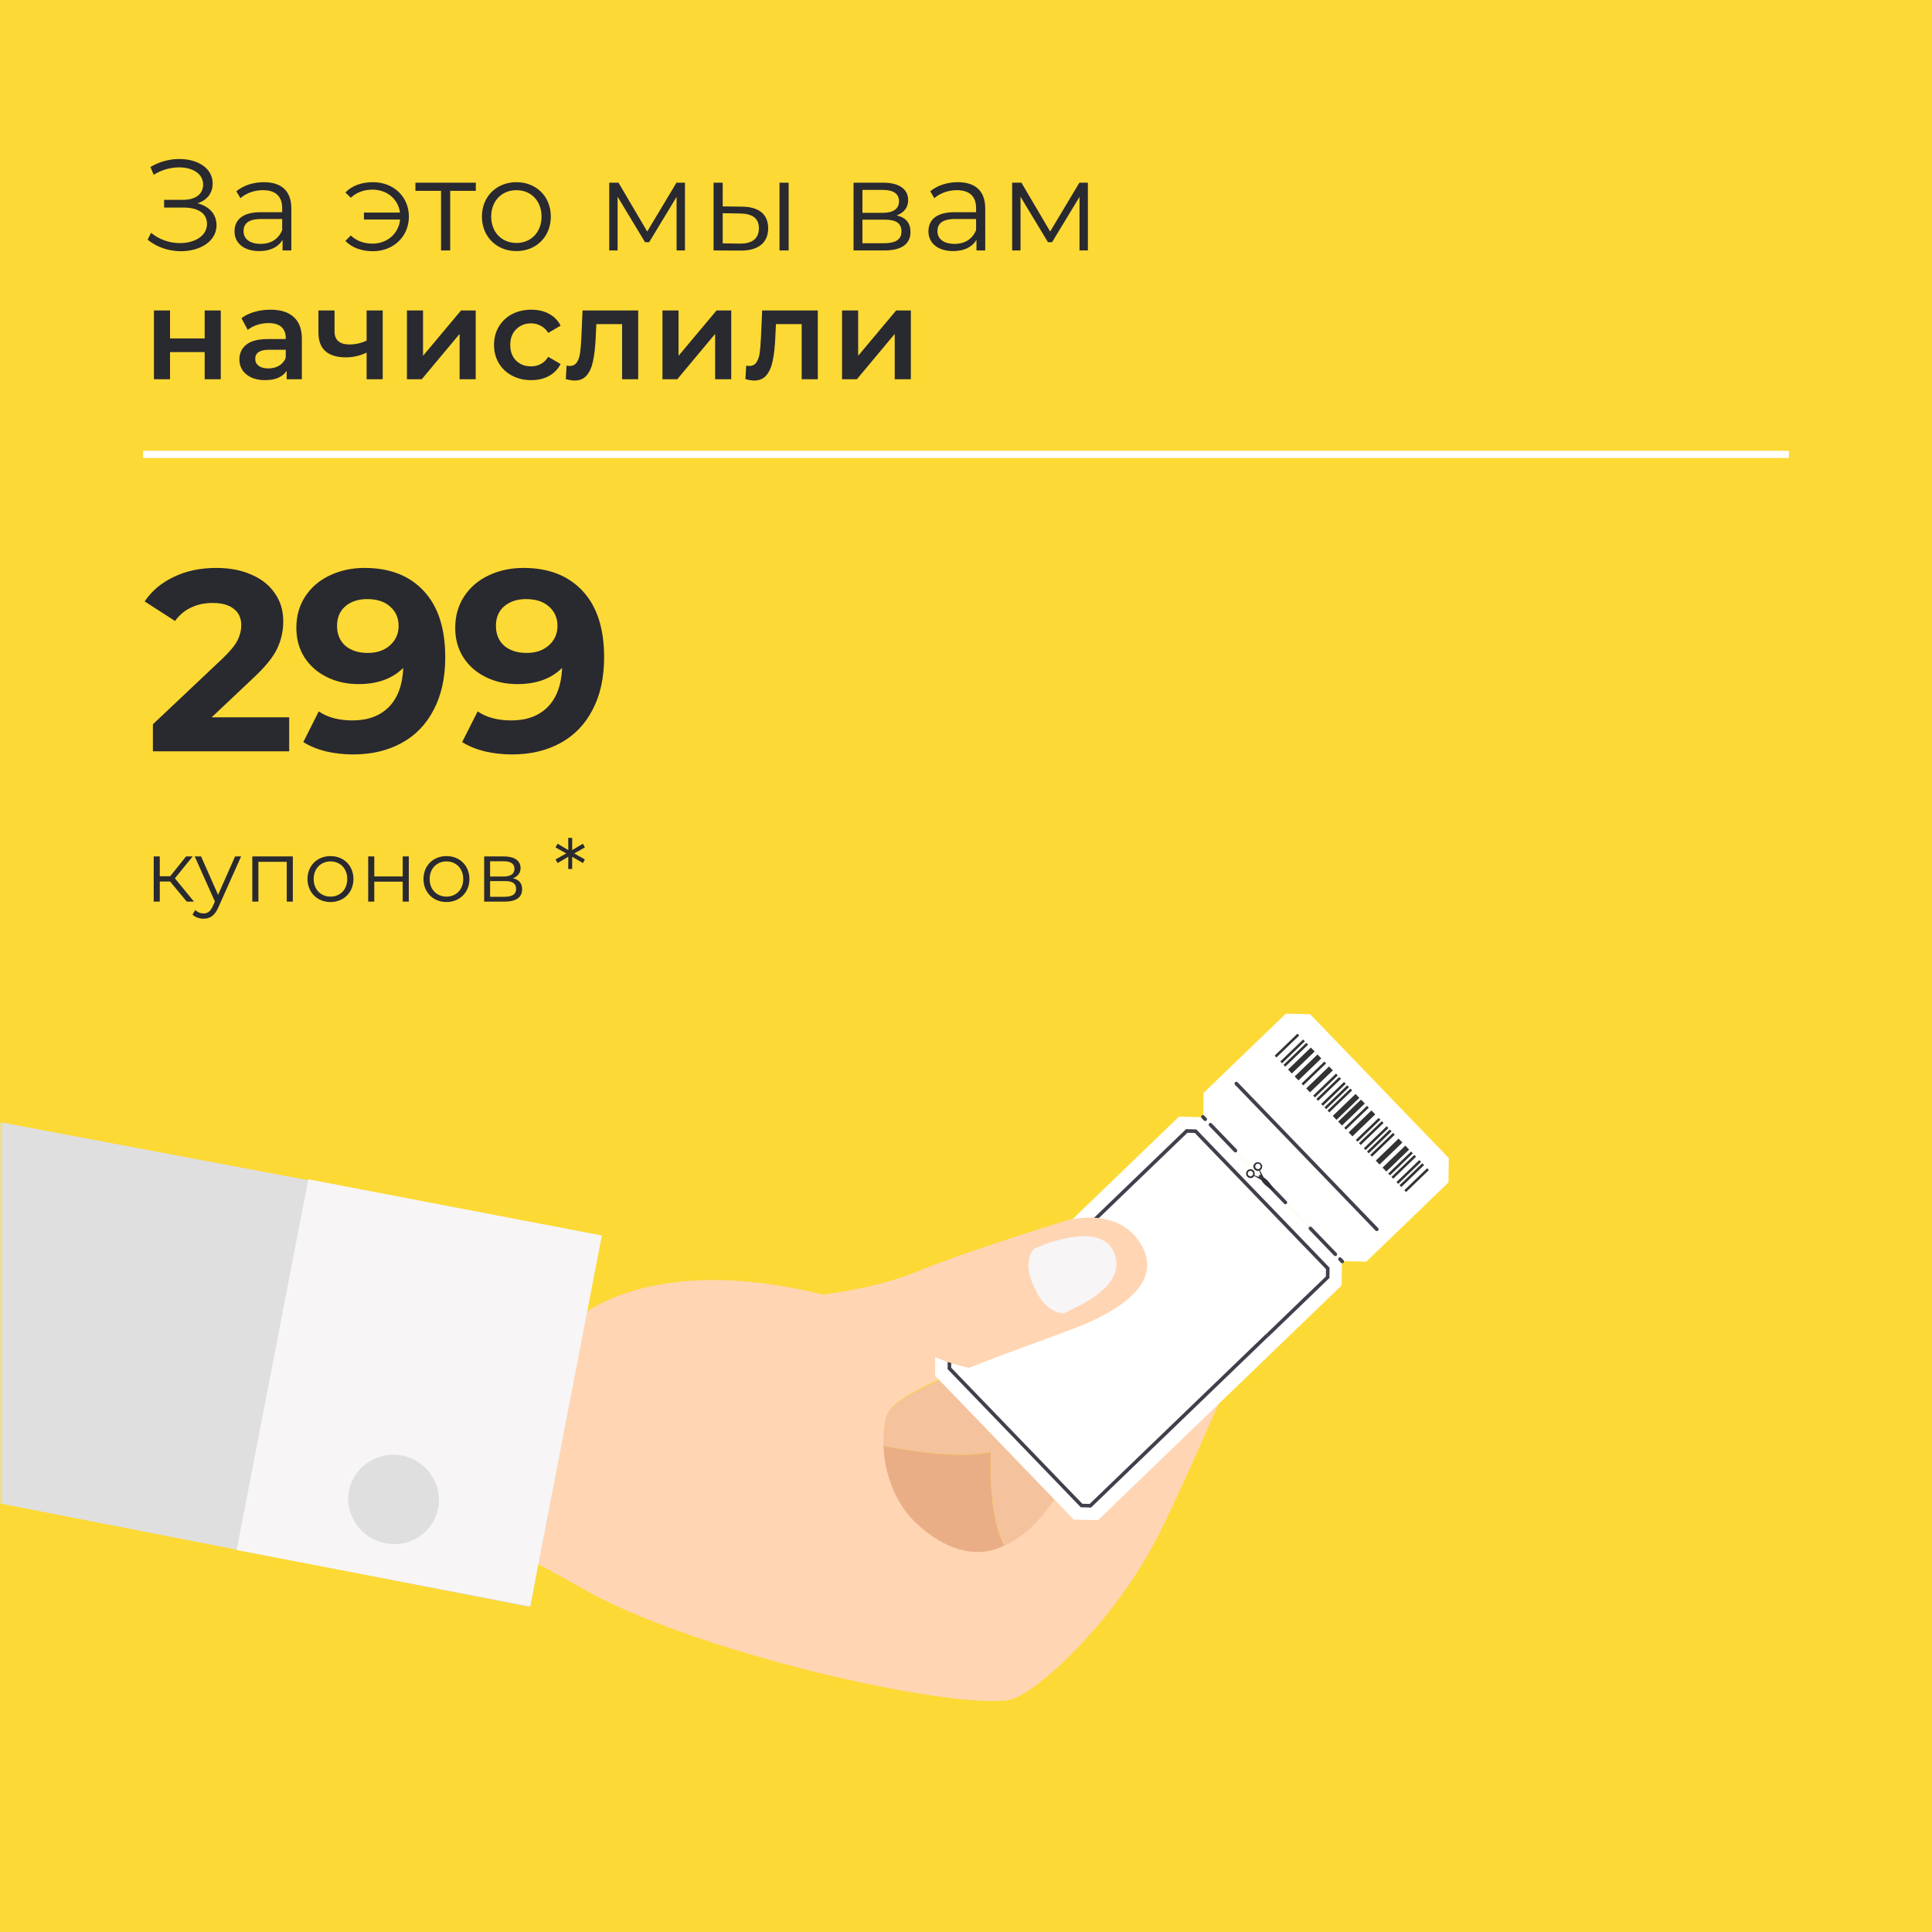 <svg width="270" height="270" viewBox="0 0 270 270" fill="none" xmlns="http://www.w3.org/2000/svg">
<rect width="270" height="270" fill="#FDD935"/>
<mask id="mask0" mask-type="alpha" maskUnits="userSpaceOnUse" x="0" y="0" width="270" height="270">
<rect width="270" height="270" fill="#D935FD"/>
</mask>
<g mask="url(#mask0)">
<path d="M48.601 203.976L48.661 167.932L80.317 184.622C80.317 184.622 89.998 174.722 115.075 180.937C115.075 180.937 122.48 180.098 128.277 177.706C134.182 175.247 145.493 171.688 148.926 170.611C152.428 169.641 157.551 169.767 159.831 174.505C162.003 179.311 156.58 182.521 152.48 184.462C148.27 186.471 126.086 193.317 124.118 197.387C122.869 199.961 123.085 208.379 128.309 212.943C133.534 217.507 139.8 219.175 146.364 210.607C152.818 202.106 156.94 186.649 161.531 180.954C166.23 175.191 174.038 175.453 177.831 178.503C177.831 178.503 168.319 201.502 162.156 214.023C155.844 226.786 144.358 237.205 140.799 237.61C132.094 238.804 96.559 230.818 81.194 221.886C69.606 215.265 54.085 208.23 48.601 203.976Z" fill="#FFD5B3"/>
<path d="M140.401 216C137.956 211.492 138.503 202.874 138.503 202.874C133.352 204.103 123.507 202.065 123.507 202.065C123.478 200.126 123.587 198.402 124.073 197.5C124.935 195.762 129.462 193.564 134.633 191.418C141.616 191.615 148.618 192.552 150.758 193.035C152.54 193.437 153.749 193.894 154.62 195.011C152.202 200.722 149.635 206.675 146.316 210.987C144.433 213.506 142.283 215.137 140.401 216Z" fill="#F4C29D"/>
<path d="M138.469 202.897C138.469 202.897 137.922 211.506 140.365 216.011C136.06 218.072 131.875 216.3 128.294 213.101C125.099 210.266 123.724 206.003 123.478 202.546C123.696 202.411 123.27 202.223 123.488 202.088C125.912 202.544 134.184 204.044 138.469 202.897Z" fill="#EAAE86"/>
<g clip-path="url(#clip0)">
<path d="M190.931 176.325L202.427 165.245C202.444 163.912 202.453 163.18 202.469 161.847L183.094 141.742C181.761 141.709 181.03 141.691 179.697 141.658L168.2 152.737C168.183 154.07 168.174 154.802 168.158 156.136L187.533 176.241C188.866 176.274 189.611 176.279 190.931 176.325Z" fill="white"/>
<path d="M181.404 143.112L176.774 147.574L196.407 167.947L201.037 163.485L181.404 143.112Z" fill="white"/>
<path d="M198.774 162.566L195.585 165.639L195.831 165.893L199.019 162.821L198.774 162.566Z" fill="#333333"/>
<path d="M199.445 163.263L196.256 166.336L196.502 166.59L199.69 163.518L199.445 163.263Z" fill="#333333"/>
<path d="M198.348 162.123L195.159 165.195L195.404 165.45L198.593 162.377L198.348 162.123Z" fill="#333333"/>
<path d="M197.651 161.4L194.462 164.473L194.708 164.727L197.896 161.655L197.651 161.4Z" fill="#333333"/>
<path d="M197.199 160.931L194.011 164.004L194.256 164.258L197.444 161.186L197.199 160.931Z" fill="#333333"/>
<path d="M194.682 158.32L191.494 161.393L191.739 161.647L194.927 158.574L194.682 158.32Z" fill="#333333"/>
<path d="M194.23 157.851L191.042 160.924L191.287 161.178L194.476 158.106L194.23 157.851Z" fill="#333333"/>
<path d="M193.791 157.396L190.603 160.469L190.848 160.723L194.037 157.651L193.791 157.396Z" fill="#333333"/>
<path d="M193.107 156.685L189.919 159.758L190.164 160.012L193.353 156.94L193.107 156.685Z" fill="#333333"/>
<path d="M192.668 156.23L189.48 159.303L189.725 159.557L192.914 156.485L192.668 156.23Z" fill="#333333"/>
<path d="M188.718 152.131L185.53 155.203L185.775 155.458L188.963 152.385L188.718 152.131Z" fill="#333333"/>
<path d="M188.28 151.675L185.091 154.748L185.337 155.003L188.525 151.93L188.28 151.675Z" fill="#333333"/>
<path d="M187.828 151.207L184.639 154.279L184.884 154.534L188.073 151.461L187.828 151.207Z" fill="#333333"/>
<path d="M187.157 150.511L183.969 153.584L184.214 153.838L187.402 150.766L187.157 150.511Z" fill="#333333"/>
<path d="M186.705 150.043L183.517 153.115L183.762 153.37L186.951 150.297L186.705 150.043Z" fill="#333333"/>
<path d="M182.561 145.742L179.373 148.814L179.618 149.069L182.807 145.996L182.561 145.742Z" fill="#333333"/>
<path d="M182.11 145.273L178.921 148.346L179.167 148.6L182.355 145.528L182.11 145.273Z" fill="#333333"/>
<path d="M185.079 148.355L181.89 151.428L182.135 151.682L185.324 148.61L185.079 148.355Z" fill="#333333"/>
<path d="M181.322 144.457L178.134 147.529L178.379 147.784L181.567 144.711L181.322 144.457Z" fill="#333333"/>
<path d="M191.042 154.543L187.854 157.615L188.099 157.87L191.287 154.797L191.042 154.543Z" fill="#333333"/>
<path d="M196.399 160.101L193.21 163.174L193.74 163.723L196.928 160.65L196.399 160.101Z" fill="#333333"/>
<path d="M191.662 155.185L188.474 158.258L189.003 158.807L192.191 155.734L191.662 155.185Z" fill="#333333"/>
<path d="M190.203 153.672L187.015 156.744L187.544 157.293L190.732 154.221L190.203 153.672Z" fill="#333333"/>
<path d="M189.441 152.881L186.253 155.953L186.782 156.502L189.971 153.43L189.441 152.881Z" fill="#333333"/>
<path d="M185.737 149.037L182.549 152.109L183.078 152.659L186.266 149.586L185.737 149.037Z" fill="#333333"/>
<path d="M184.124 147.363L180.936 150.436L181.465 150.985L184.653 147.912L184.124 147.363Z" fill="#333333"/>
<path d="M183.194 146.398L180.006 149.471L180.535 150.02L183.723 146.947L183.194 146.398Z" fill="#333333"/>
<path d="M195.456 159.123L192.268 162.195L192.797 162.744L195.986 159.672L195.456 159.123Z" fill="#333333"/>
<path d="M192.411 171.799L172.778 151.426" stroke="#40404C" stroke-width="0.5" stroke-miterlimit="10" stroke-linecap="round" stroke-linejoin="round"/>
<path d="M187.491 179.64L153.451 212.444C152.118 212.411 151.386 212.393 150.053 212.36L130.678 192.255C130.694 190.922 130.703 190.19 130.72 188.856L164.76 156.052C166.093 156.085 166.825 156.103 168.158 156.136L187.533 176.241C187.53 177.562 187.508 178.306 187.491 179.64Z" fill="white"/>
<path d="M160.606 202.499L152.377 210.429C151.907 210.417 151.645 210.411 151.149 210.398L132.677 191.231C132.683 190.761 132.686 190.499 132.693 190.002L165.847 158.052C166.317 158.064 166.578 158.07 167.075 158.083L185.559 177.263C185.553 177.734 185.55 177.995 185.544 178.492L177.103 186.626" stroke="#40404C" stroke-width="0.5" stroke-miterlimit="10"/>
<path d="M160.5 202.602L177.104 186.601" stroke="#40404C" stroke-width="0.5" stroke-miterlimit="10"/>
<path d="M187.584 176.294L187.262 175.959" stroke="#40404C" stroke-width="0.5" stroke-linecap="round" stroke-linejoin="round"/>
<path d="M186.617 175.29L168.752 156.752" stroke="#40404C" stroke-width="0.5" stroke-linecap="round" stroke-linejoin="round" stroke-dasharray="5.03 5.03"/>
<path d="M168.43 156.417L168.107 156.082" stroke="#40404C" stroke-width="0.5" stroke-linecap="round" stroke-linejoin="round"/>
<path d="M174.763 163.385C174.003 163.471 173.94 164.385 174.603 164.624C174.982 164.672 175.18 164.533 175.274 164.339L176.273 164.9C176.668 165.786 178.059 166.409 178.059 166.409C178.059 166.409 177.475 165.008 176.604 164.581L176.081 163.562C176.252 163.474 176.385 163.295 176.402 162.968C176.254 162.232 175.26 162.234 175.146 163.016C175.218 163.514 175.621 163.72 175.976 163.611L176.355 164.667L175.314 164.249C175.436 163.873 175.259 163.45 174.763 163.385ZM175.805 162.613C176.314 162.691 176.306 163.345 175.795 163.398C175.286 163.32 175.294 162.666 175.805 162.613ZM174.75 164.405C174.241 164.327 174.249 163.673 174.76 163.621C175.269 163.699 175.248 164.339 174.75 164.405Z" fill="#303038"/>
</g>
<path d="M152.568 184.626C150.249 185.76 142.339 188.394 135.43 191.162C128.076 189.685 117.938 182.7 115.253 180.897C116.512 180.72 122.984 179.88 128.267 177.666C134.165 175.222 145.465 171.696 148.895 170.628C152.394 169.669 157.518 169.813 159.816 174.568C162.005 179.39 156.662 182.696 152.568 184.626Z" fill="#FFD5B3"/>
<path d="M144.553 174.496C144.553 174.496 153.459 170.341 155.617 174.877C157.736 179.588 150.901 182.462 148.691 183.527C148.691 183.527 146.284 183.812 144.542 179.922C142.691 176.099 144.553 174.496 144.553 174.496Z" fill="#F7F5F6"/>
<path d="M84.032 172.664L-3.998 156.07L-3.785 209.37L74.068 224.582L84.032 172.664Z" fill="#DFDFDF"/>
<path d="M33.072 216.624L74.098 224.484L84.109 172.667L43.083 164.807L33.072 216.624Z" fill="#F7F5F6"/>
<path d="M61.358 209.593C61.29 206.174 58.558 203.35 55.013 203.286C51.538 203.329 48.685 205.996 48.645 209.482C48.713 212.901 51.445 215.726 54.99 215.79C58.535 215.854 61.318 213.079 61.358 209.593Z" fill="#DFDFDF"/>
</g>
<line x1="20" y1="63.5" x2="250" y2="63.5" stroke="white"/>
<path d="M26.099 126H27.108L24.444 122.748L26.927 119.688H26.003L23.784 122.46H22.331V119.688H21.48V126H22.331V123.192H23.771L26.099 126ZM32.853 119.688L30.477 125.052L28.101 119.688H27.213L30.033 125.988L29.757 126.6C29.397 127.392 29.013 127.656 28.449 127.656C27.993 127.656 27.609 127.488 27.297 127.176L26.901 127.812C27.285 128.196 27.849 128.388 28.437 128.388C29.337 128.388 30.009 127.992 30.537 126.756L33.693 119.688H32.853ZM35.26 119.688V126H36.112V120.444H40.072V126H40.924V119.688H35.26ZM46.19 126.06C48.038 126.06 49.394 124.716 49.394 122.844C49.394 120.972 48.038 119.64 46.19 119.64C44.342 119.64 42.974 120.972 42.974 122.844C42.974 124.716 44.342 126.06 46.19 126.06ZM46.19 125.304C44.846 125.304 43.838 124.32 43.838 122.844C43.838 121.368 44.846 120.384 46.19 120.384C47.534 120.384 48.53 121.368 48.53 122.844C48.53 124.32 47.534 125.304 46.19 125.304ZM51.455 126H52.307V123.216H56.279V126H57.131V119.688H56.279V122.484H52.307V119.688H51.455V126ZM62.397 126.06C64.245 126.06 65.601 124.716 65.601 122.844C65.601 120.972 64.245 119.64 62.397 119.64C60.549 119.64 59.181 120.972 59.181 122.844C59.181 124.716 60.549 126.06 62.397 126.06ZM62.397 125.304C61.053 125.304 60.045 124.32 60.045 122.844C60.045 121.368 61.053 120.384 62.397 120.384C63.741 120.384 64.737 121.368 64.737 122.844C64.737 124.32 63.741 125.304 62.397 125.304ZM71.682 122.736C72.342 122.496 72.75 122.016 72.75 121.308C72.75 120.264 71.874 119.688 70.446 119.688H67.662V126H70.53C72.174 126 72.966 125.376 72.966 124.284C72.966 123.456 72.558 122.94 71.682 122.736ZM68.49 120.36H70.386C71.358 120.36 71.898 120.708 71.898 121.416C71.898 122.124 71.358 122.496 70.386 122.496H68.49V120.36ZM70.494 125.328H68.49V123.132H70.578C71.646 123.132 72.126 123.48 72.126 124.236C72.126 124.992 71.562 125.328 70.494 125.328ZM81.739 118.428L81.463 117.912L79.963 118.8V117.096H79.411L79.423 118.8L77.923 117.912L77.635 118.428L79.135 119.268L77.635 120.108L77.923 120.612L79.423 119.736L79.411 121.44H79.963V119.736L81.463 120.612L81.739 120.108L80.251 119.268L81.739 118.428Z" fill="#292930"/>
<path d="M40.413 100.248V105H21.369V101.22L31.089 92.04C32.121 91.056 32.817 90.216 33.177 89.52C33.537 88.8 33.717 88.092 33.717 87.396C33.717 86.388 33.369 85.62 32.673 85.092C32.001 84.54 31.005 84.264 29.685 84.264C28.581 84.264 27.585 84.48 26.697 84.912C25.809 85.32 25.065 85.944 24.465 86.784L20.217 84.048C21.201 82.584 22.557 81.444 24.285 80.628C26.013 79.788 27.993 79.368 30.225 79.368C32.097 79.368 33.729 79.68 35.121 80.304C36.537 80.904 37.629 81.768 38.397 82.896C39.189 84 39.585 85.308 39.585 86.82C39.585 88.188 39.297 89.472 38.721 90.672C38.145 91.872 37.029 93.24 35.373 94.776L29.577 100.248H40.413ZM50.955 79.368C54.483 79.368 57.243 80.448 59.235 82.608C61.227 84.744 62.223 87.828 62.223 91.86C62.223 94.716 61.683 97.164 60.603 99.204C59.547 101.244 58.047 102.792 56.103 103.848C54.159 104.904 51.915 105.432 49.371 105.432C48.027 105.432 46.743 105.288 45.519 105C44.295 104.688 43.251 104.256 42.387 103.704L44.547 99.42C45.771 100.26 47.343 100.68 49.263 100.68C51.399 100.68 53.091 100.056 54.339 98.808C55.587 97.536 56.259 95.712 56.355 93.336C54.843 94.848 52.755 95.604 50.091 95.604C48.483 95.604 47.019 95.28 45.699 94.632C44.379 93.984 43.335 93.072 42.567 91.896C41.799 90.696 41.415 89.316 41.415 87.756C41.415 86.076 41.835 84.6 42.675 83.328C43.515 82.056 44.655 81.084 46.095 80.412C47.559 79.716 49.179 79.368 50.955 79.368ZM51.387 91.248C52.659 91.248 53.691 90.9 54.483 90.204C55.299 89.484 55.707 88.572 55.707 87.468C55.707 86.364 55.311 85.464 54.519 84.768C53.751 84.072 52.683 83.724 51.315 83.724C50.067 83.724 49.047 84.06 48.255 84.732C47.487 85.404 47.103 86.316 47.103 87.468C47.103 88.62 47.487 89.544 48.255 90.24C49.047 90.912 50.091 91.248 51.387 91.248ZM73.157 79.368C76.685 79.368 79.445 80.448 81.437 82.608C83.429 84.744 84.425 87.828 84.425 91.86C84.425 94.716 83.885 97.164 82.805 99.204C81.749 101.244 80.249 102.792 78.305 103.848C76.361 104.904 74.117 105.432 71.573 105.432C70.229 105.432 68.945 105.288 67.721 105C66.497 104.688 65.453 104.256 64.589 103.704L66.749 99.42C67.973 100.26 69.545 100.68 71.465 100.68C73.601 100.68 75.293 100.056 76.541 98.808C77.789 97.536 78.461 95.712 78.557 93.336C77.045 94.848 74.957 95.604 72.293 95.604C70.685 95.604 69.221 95.28 67.901 94.632C66.581 93.984 65.537 93.072 64.769 91.896C64.001 90.696 63.617 89.316 63.617 87.756C63.617 86.076 64.037 84.6 64.877 83.328C65.717 82.056 66.857 81.084 68.297 80.412C69.761 79.716 71.381 79.368 73.157 79.368ZM73.589 91.248C74.861 91.248 75.893 90.9 76.685 90.204C77.501 89.484 77.909 88.572 77.909 87.468C77.909 86.364 77.513 85.464 76.721 84.768C75.953 84.072 74.885 83.724 73.517 83.724C72.269 83.724 71.249 84.06 70.457 84.732C69.689 85.404 69.305 86.316 69.305 87.468C69.305 88.62 69.689 89.544 70.457 90.24C71.249 90.912 72.293 91.248 73.589 91.248Z" fill="#292930"/>
<path d="M27.596 28.412C28.928 27.998 29.72 26.99 29.72 25.64C29.72 23.48 27.596 22.22 25.076 22.22C23.744 22.22 22.322 22.562 21.026 23.336L21.476 24.434C22.61 23.714 23.888 23.39 25.04 23.39C26.876 23.39 28.388 24.254 28.388 25.784C28.388 27.134 27.344 27.926 25.562 27.926H22.934V29.006H25.634C27.704 29.006 28.928 29.816 28.928 31.292C28.928 33.002 27.164 33.974 25.148 33.974C23.762 33.974 22.25 33.506 21.116 32.534L20.63 33.488C21.962 34.604 23.69 35.108 25.292 35.108C27.92 35.108 30.26 33.758 30.26 31.472C30.26 29.942 29.252 28.826 27.596 28.412ZM36.879 25.46C35.385 25.46 33.981 25.928 33.027 26.738L33.603 27.692C34.377 27.008 35.529 26.576 36.753 26.576C38.517 26.576 39.435 27.458 39.435 29.078V29.654H36.429C33.711 29.654 32.775 30.878 32.775 32.336C32.775 33.974 34.089 35.09 36.231 35.09C37.797 35.09 38.913 34.496 39.489 33.524V35H40.713V29.132C40.713 26.684 39.327 25.46 36.879 25.46ZM36.429 34.082C34.917 34.082 34.035 33.398 34.035 32.3C34.035 31.328 34.629 30.608 36.465 30.608H39.435V32.156C38.931 33.398 37.869 34.082 36.429 34.082ZM52.12 25.46C50.554 25.46 49.186 25.946 48.268 26.9L49.024 27.638C49.852 26.864 50.878 26.504 52.066 26.504C54.082 26.504 55.648 27.818 55.9 29.708H50.86V30.68H55.918C55.72 32.624 54.136 34.046 52.066 34.046C50.878 34.046 49.852 33.686 49.024 32.912L48.268 33.668C49.186 34.622 50.554 35.108 52.12 35.108C54.982 35.108 57.142 33.056 57.142 30.266C57.142 27.476 54.982 25.46 52.12 25.46ZM66.498 25.532H58.056V26.666H61.638V35H62.916V26.666H66.498V25.532ZM72.172 35.09C74.944 35.09 76.978 33.074 76.978 30.266C76.978 27.458 74.944 25.46 72.172 25.46C69.4 25.46 67.348 27.458 67.348 30.266C67.348 33.074 69.4 35.09 72.172 35.09ZM72.172 33.956C70.156 33.956 68.644 32.48 68.644 30.266C68.644 28.052 70.156 26.576 72.172 26.576C74.188 26.576 75.682 28.052 75.682 30.266C75.682 32.48 74.188 33.956 72.172 33.956ZM94.537 25.532L90.451 32.354L86.437 25.532H85.141V35H86.311V27.494L90.145 33.848H90.721L94.555 27.512V35H95.725V25.532H94.537ZM103.699 28.88L100.999 28.844V25.532H99.721V35L103.465 35.018C105.967 35.054 107.353 33.92 107.353 31.904C107.353 29.96 106.075 28.898 103.699 28.88ZM108.937 35H110.215V25.532H108.937V35ZM103.393 34.046L100.999 34.01V29.798L103.393 29.834C105.157 29.852 106.057 30.5 106.057 31.904C106.057 33.326 105.139 34.064 103.393 34.046ZM125.315 30.104C126.305 29.744 126.917 29.024 126.917 27.962C126.917 26.396 125.603 25.532 123.461 25.532H119.285V35H123.587C126.053 35 127.241 34.064 127.241 32.426C127.241 31.184 126.629 30.41 125.315 30.104ZM120.527 26.54H123.371C124.829 26.54 125.639 27.062 125.639 28.124C125.639 29.186 124.829 29.744 123.371 29.744H120.527V26.54ZM123.533 33.992H120.527V30.698H123.659C125.261 30.698 125.981 31.22 125.981 32.354C125.981 33.488 125.135 33.992 123.533 33.992ZM133.854 25.46C132.36 25.46 130.956 25.928 130.002 26.738L130.578 27.692C131.352 27.008 132.504 26.576 133.728 26.576C135.492 26.576 136.41 27.458 136.41 29.078V29.654H133.404C130.686 29.654 129.75 30.878 129.75 32.336C129.75 33.974 131.064 35.09 133.206 35.09C134.772 35.09 135.888 34.496 136.464 33.524V35H137.688V29.132C137.688 26.684 136.302 25.46 133.854 25.46ZM133.404 34.082C131.892 34.082 131.01 33.398 131.01 32.3C131.01 31.328 131.604 30.608 133.44 30.608H136.41V32.156C135.906 33.398 134.844 34.082 133.404 34.082ZM150.847 25.532L146.761 32.354L142.746 25.532H141.45V35H142.62V27.494L146.454 33.848H147.03L150.864 27.512V35H152.034V25.532H150.847ZM21.512 43.388H23.762V47.294H28.604V43.388H30.854V53H28.604V49.202H23.762V53H21.512V43.388ZM37.811 43.28C39.227 43.28 40.307 43.622 41.051 44.306C41.807 44.978 42.185 45.998 42.185 47.366V53H40.061V51.83C39.785 52.25 39.389 52.574 38.873 52.802C38.369 53.018 37.757 53.126 37.037 53.126C36.317 53.126 35.687 53.006 35.147 52.766C34.607 52.514 34.187 52.172 33.887 51.74C33.599 51.296 33.455 50.798 33.455 50.246C33.455 49.382 33.773 48.692 34.409 48.176C35.057 47.648 36.071 47.384 37.451 47.384H39.935V47.24C39.935 46.568 39.731 46.052 39.323 45.692C38.927 45.332 38.333 45.152 37.541 45.152C37.001 45.152 36.467 45.236 35.939 45.404C35.423 45.572 34.985 45.806 34.625 46.106L33.743 44.468C34.247 44.084 34.853 43.79 35.561 43.586C36.269 43.382 37.019 43.28 37.811 43.28ZM37.505 51.488C38.069 51.488 38.567 51.362 38.999 51.11C39.443 50.846 39.755 50.474 39.935 49.994V48.878H37.613C36.317 48.878 35.669 49.304 35.669 50.156C35.669 50.564 35.831 50.888 36.155 51.128C36.479 51.368 36.929 51.488 37.505 51.488ZM53.484 43.388V53H51.234V49.274C50.31 49.718 49.344 49.94 48.336 49.94C47.1 49.94 46.152 49.658 45.492 49.094C44.832 48.518 44.502 47.642 44.502 46.466V43.388H46.752V46.322C46.752 46.934 46.932 47.39 47.292 47.69C47.652 47.99 48.162 48.14 48.822 48.14C49.662 48.14 50.466 47.96 51.234 47.6V43.388H53.484ZM56.869 43.388H59.119V49.724L64.429 43.388H66.481V53H64.231V46.664L58.939 53H56.869V43.388ZM74.242 53.126C73.246 53.126 72.352 52.916 71.56 52.496C70.768 52.076 70.15 51.494 69.706 50.75C69.262 49.994 69.04 49.142 69.04 48.194C69.04 47.246 69.262 46.4 69.706 45.656C70.15 44.912 70.762 44.33 71.542 43.91C72.334 43.49 73.234 43.28 74.242 43.28C75.19 43.28 76.018 43.472 76.726 43.856C77.446 44.24 77.986 44.792 78.346 45.512L76.618 46.52C76.342 46.076 75.994 45.746 75.574 45.53C75.166 45.302 74.716 45.188 74.224 45.188C73.384 45.188 72.688 45.464 72.136 46.016C71.584 46.556 71.308 47.282 71.308 48.194C71.308 49.106 71.578 49.838 72.118 50.39C72.67 50.93 73.372 51.2 74.224 51.2C74.716 51.2 75.166 51.092 75.574 50.876C75.994 50.648 76.342 50.312 76.618 49.868L78.346 50.876C77.974 51.596 77.428 52.154 76.708 52.55C76 52.934 75.178 53.126 74.242 53.126ZM89.188 43.388V53H86.938V45.296H83.338L83.248 47.204C83.188 48.476 83.068 49.544 82.888 50.408C82.72 51.26 82.426 51.938 82.006 52.442C81.598 52.934 81.034 53.18 80.314 53.18C79.978 53.18 79.564 53.114 79.072 52.982L79.18 51.092C79.348 51.128 79.492 51.146 79.612 51.146C80.068 51.146 80.41 50.966 80.638 50.606C80.866 50.234 81.01 49.796 81.07 49.292C81.142 48.776 81.202 48.044 81.25 47.096L81.412 43.388H89.188ZM92.578 43.388H94.828V49.724L100.138 43.388H102.19V53H99.94V46.664L94.648 53H92.578V43.388ZM114.289 43.388V53H112.039V45.296H108.439L108.349 47.204C108.289 48.476 108.169 49.544 107.989 50.408C107.821 51.26 107.527 51.938 107.107 52.442C106.699 52.934 106.135 53.18 105.415 53.18C105.079 53.18 104.665 53.114 104.173 52.982L104.281 51.092C104.449 51.128 104.593 51.146 104.713 51.146C105.169 51.146 105.511 50.966 105.739 50.606C105.967 50.234 106.111 49.796 106.171 49.292C106.243 48.776 106.303 48.044 106.351 47.096L106.513 43.388H114.289ZM117.679 43.388H119.929V49.724L125.239 43.388H127.291V53H125.041V46.664L119.749 53H117.679V43.388Z" fill="#292930"/>
<defs>
<clipPath id="clip0">
<rect x="129" y="190.514" width="72.795" height="32.758" transform="rotate(-43.941 129 190.514)" fill="white"/>
</clipPath>
</defs>
</svg>
